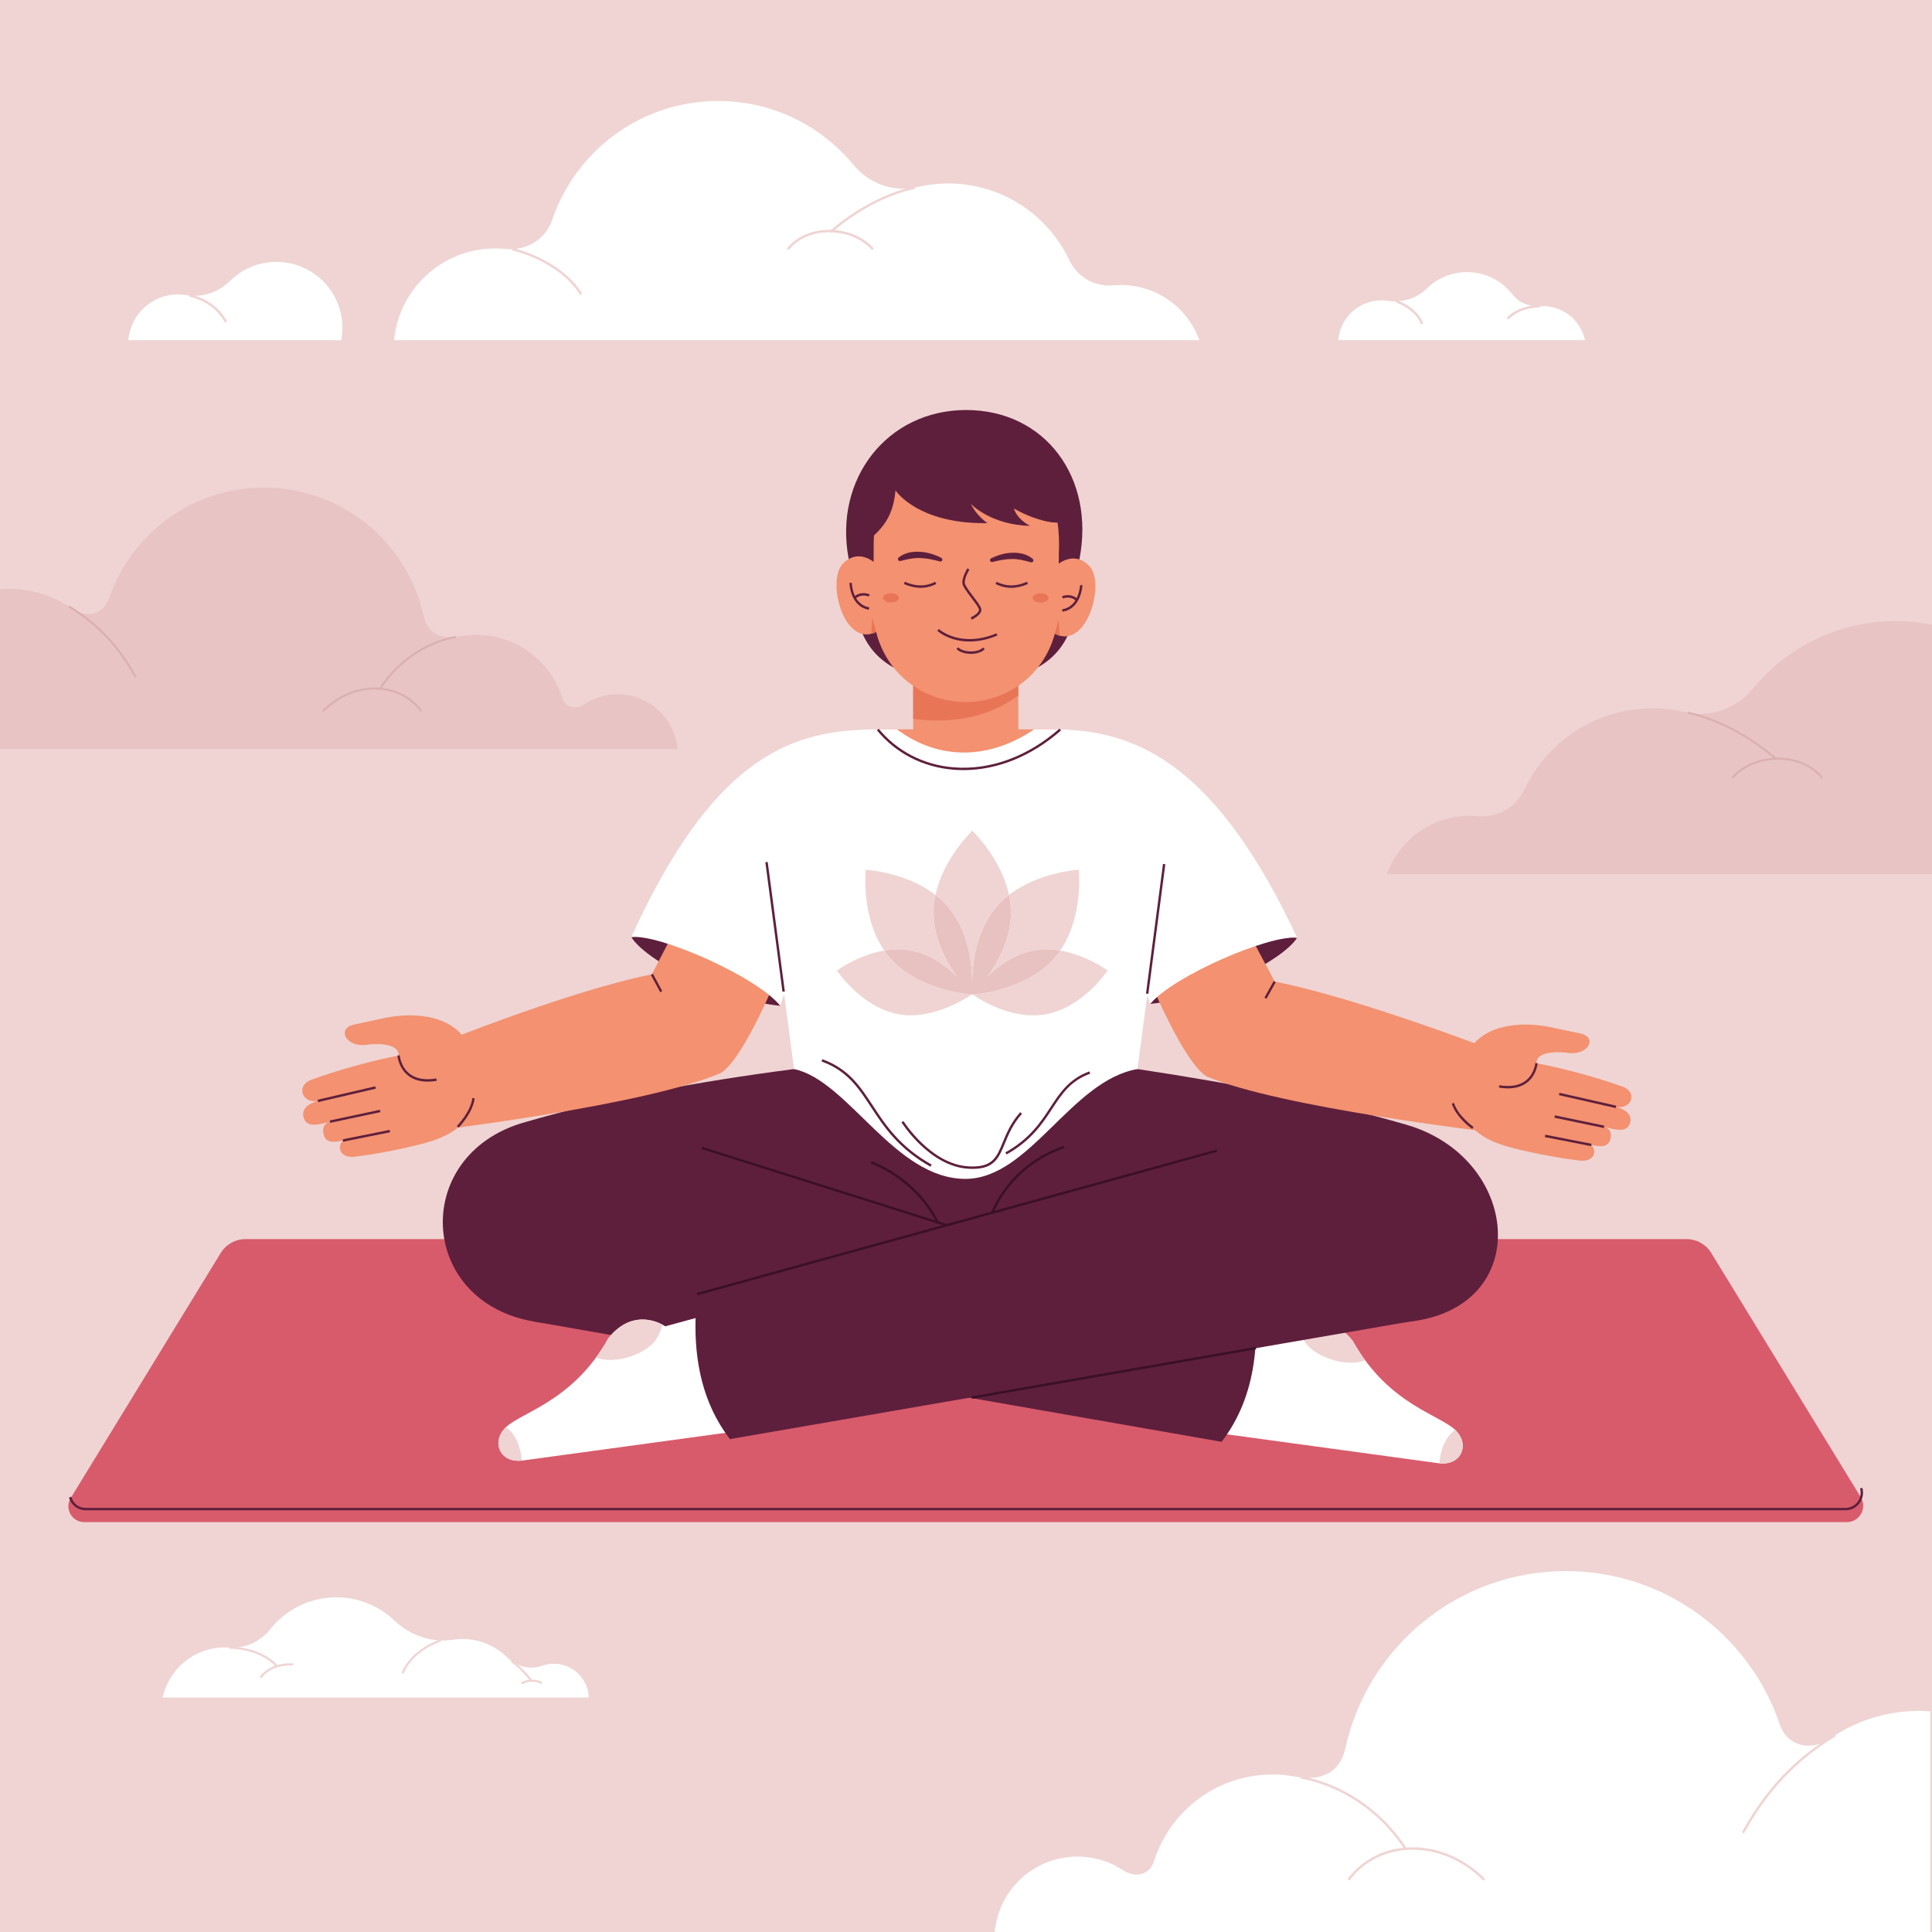 <?xml version="1.0" encoding="utf-8"?>
<!-- Generator: Adobe Illustrator 27.5.0, SVG Export Plug-In . SVG Version: 6.00 Build 0)  -->
<svg version="1.1" xmlns="http://www.w3.org/2000/svg" xmlns:xlink="http://www.w3.org/1999/xlink" x="0px" y="0px"
	 viewBox="0 0 500 500" style="enable-background:new 0 0 500 500;" xml:space="preserve">
<g id="BACKGROUND">
	<rect style="fill:#EFD4D3;" width="500" height="500"/>
</g>
<g id="OBJECTS">
	<g>
		<g>
			<g>
				<path style="fill:#E8C4C4;" d="M0,152.462c0.711-0.052,1.428-0.08,2.152-0.08c6.255,0,12.049,1.967,16.801,5.315
					c2.79,1.966,7.62,1.803,9.207-2.649c5.622-16.777,21.467-28.867,40.137-28.867c20.248,0,37.173,14.219,41.339,33.216
					c0.786,3.772,3.587,6.24,9.043,5.37c1.497-0.303,3.046-0.463,4.633-0.463c10.391,0,19.186,6.814,22.17,16.217
					c0.786,2.493,3.238,3.268,5.708,1.793c2.476-1.661,5.455-2.629,8.661-2.629c8.117,0,14.781,6.211,15.504,14.14H0V152.462z"/>
				<path style="fill:#DBAFAF;" d="M34.901,175.353c-4.484-8.081-9.79-13.693-17.203-18.197l0.259-0.427
					c7.492,4.551,12.853,10.22,17.382,18.381L34.901,175.353z"/>
				<path style="fill:#DBAFAF;" d="M98.448,178.532l-0.419-0.271c7.885-12.178,19.831-13.641,19.951-13.655l0.056,0.497
					C117.918,165.116,106.2,166.561,98.448,178.532z"/>
				<path style="fill:#DBAFAF;" d="M83.773,184.219l-0.355-0.352c4.071-4.118,9.451-6.272,14.766-5.903
					c4.51,0.312,8.439,2.418,11.062,5.929l-0.401,0.299c-2.535-3.393-6.334-5.428-10.696-5.729
					C92.979,178.105,87.743,180.205,83.773,184.219z"/>
			</g>
			<g>
				<path style="fill:#E8C4C4;" d="M500,161.664c-3.027-0.599-6.155-0.917-9.358-0.917c-14.923,0-28.248,6.816-37.046,17.503
					c-4.221,5.128-10.983,7.594-17.446,6.063c-2.72-0.644-5.556-0.986-8.473-0.986c-14.682,0-27.345,8.624-33.21,21.083
					c-2.154,4.575-6.99,7.277-12.025,6.815c-0.689-0.063-1.386-0.096-2.091-0.096c-9.879,0-18.266,6.297-21.429,15.088H500V161.664z
					"/>
				<path style="fill:#DBAFAF;" d="M459.61,196.736c-0.098-0.092-9.961-9.257-22.865-12.038l0.105-0.489
					c13.044,2.812,23.003,12.07,23.102,12.163L459.61,196.736z"/>
				<path style="fill:#DBAFAF;" d="M448.478,201.501l-0.375-0.331c2.921-3.315,7.641-5.207,12.632-5.063
					c4.588,0.133,8.607,1.983,11.027,5.075l-0.393,0.308c-2.329-2.974-6.21-4.754-10.648-4.883
					C455.899,196.472,451.301,198.295,448.478,201.501z"/>
			</g>
		</g>
		<g>
			<g>
				<path style="fill:#FFFFFF;" d="M310.386,88.027c-2.99-8.31-10.918-14.263-20.258-14.263c-0.667,0-1.326,0.031-1.977,0.09
					c-4.761,0.437-9.333-2.118-11.369-6.443c-5.544-11.778-17.515-19.931-31.395-19.931c-2.758,0-5.439,0.323-8.011,0.932
					c-6.11,1.447-12.503-0.884-16.493-5.732c-8.317-10.103-20.914-16.547-35.022-16.547c-19.961,0-36.903,12.894-42.966,30.807
					c-1.71,5.05-6.761,8.032-12.066,7.492c-0.885-0.09-1.783-0.136-2.692-0.136c-13.654,0-24.87,10.414-26.153,23.732H310.386z"/>
				<path style="fill:#FFFFFF;" d="M33.213,88.027c0.53-6.621,6.06-11.832,12.817-11.832c0.751,0,1.488,0.064,2.204,0.188
					c4.175,0.721,8.338-0.776,11.366-3.741c3.077-3.013,7.288-4.871,11.937-4.871c9.434,0,17.082,7.648,17.082,17.082
					c0,1.086-0.112,2.144-0.306,3.174H33.213z"/>
				<path style="fill:#EFD4D3;" d="M150.147,76.339c-5.537-8.912-17.538-11.531-17.659-11.556l0.128-0.607
					c0.124,0.026,12.38,2.696,18.057,11.836L150.147,76.339z"/>
				<path style="fill:#EFD4D3;" d="M215.249,60.21l-0.425-0.452c0.094-0.088,9.524-8.854,21.875-11.517l0.131,0.606
					C224.651,51.473,215.341,60.123,215.249,60.21z"/>
				<path style="fill:#EFD4D3;" d="M225.667,64.71c-2.656-3.015-6.978-4.733-11.516-4.602c-4.175,0.121-7.824,1.793-10.012,4.588
					l-0.488-0.382c2.302-2.941,6.122-4.699,10.482-4.826c4.741-0.129,9.224,1.662,11.999,4.812L225.667,64.71z"/>
				<path style="fill:#EFD4D3;" d="M58.202,83.469c-2.939-5.61-9.099-6.653-9.161-6.663l0.098-0.612
					c0.065,0.01,6.53,1.105,9.611,6.987L58.202,83.469z"/>
				<path style="fill:#FFFFFF;" d="M399.276,79.222c-0.25,0-0.497,0.008-0.743,0.024c-2.775,0.183-5.454-0.924-7.165-3.115
					c-2.716-3.478-6.945-5.715-11.701-5.715c-4.041,0-7.703,1.616-10.378,4.235c-2.688,2.632-6.444,3.751-10.167,3.207
					c-0.532-0.078-1.077-0.118-1.631-0.118c-5.875,0-10.683,4.53-11.144,10.287h42.007h5.898h15.945
					C409.108,82.994,404.635,79.222,399.276,79.222z"/>
				<path style="fill:#EFD4D3;" d="M367.748,83.9c-1.579-4.053-6.482-5.602-6.531-5.617l0.182-0.593
					c0.213,0.065,5.24,1.655,6.927,5.984L367.748,83.9z"/>
				<path style="fill:#EFD4D3;" d="M390.411,82.677l-0.491-0.379c0.1-0.131,2.534-3.207,8.604-3.363l0.016,0.62
					C392.785,79.703,390.434,82.647,390.411,82.677z"/>
			</g>
		</g>
		<g>
			<g>
				<path style="fill:#D85B6B;" d="M442.861,324.257c-1.359-2.22-3.775-3.573-6.377-3.573h-52.292H115.799H63.507
					c-2.603,0-5.018,1.353-6.377,3.573l-38.831,63.432c-1.669,2.726,0.293,6.226,3.489,6.226h94.011h268.393h93.774
					c3.299,0,5.325-3.614,3.602-6.428L442.861,324.257z"/>
				<path style="fill:#5E1F3C;" d="M477.621,390.853H22.133c-2.006,0-3.759-1.364-4.262-3.317l0.601-0.155
					c0.439,1.706,1.91,2.852,3.661,2.852h455.488c1.245,0,2.383-0.569,3.124-1.561c0.742-0.995,0.978-2.285,0.631-3.451l0.594-0.176
					c0.402,1.352,0.13,2.847-0.728,3.997C480.384,390.193,479.064,390.853,477.621,390.853z"/>
			</g>
			<g>
				<rect x="236.331" y="152.764" style="fill:#F39170;" width="27.207" height="46.87"/>
				<path style="fill:#E87556;" d="M263.538,179.971c-7.356,5.444-16.44,7.437-27.207,6.07v-33.277h27.207V179.971z"/>
				<polygon style="fill:#F39170;" points="226.416,188.764 273.453,188.764 278.154,207.797 263.276,216.223 235.365,212.668 
					231.283,202.493 				"/>
				<path style="fill:#FFFFFF;" d="M325.791,341.34l9.579,2.61c0,0,7.855-5.55,14.72,3.076c9.517,17.103,23.735,19.33,27.087,23.652
					c3.035,3.47,0.907,8.798-4.976,7.994l-60.321-8.244L325.791,341.34z"/>
				<path style="fill:#5E1F3C;" d="M335.697,242.685c-3.669,5.843-22.698,15.642-38.009,17.114l2.006-9.339l14.675-9.339h9.881
					L335.697,242.685z"/>
				<path style="fill:#5E1F3C;" d="M163.373,242.504c3.723,6.075,23.03,16.264,38.566,17.794l-2.035-9.71l-14.89-9.71h-10.026
					L163.373,242.504z"/>
				<path style="fill:#5E1F3C;" d="M363.96,291.073c-20.507-5.95-44.109-10.577-69.586-14.402h-44.439h-44.438
					c-25.29,3.295-48.772,7.666-69.459,13.703c-30.67,8.407-28.015,49.055,5.272,52.043l108.626,12.414l114.751-12.783
					C397.196,338.473,393.622,299.664,363.96,291.073z"/>
				<path style="fill:#FFFFFF;" d="M273.453,188.764h-5.828c-11.405,7.736-24.439,8.23-35.498,0h-5.71
					c-17.224,0-30.506,15.317-28.23,32.555l7.31,55.352c14.07,2.951,26.006,28.514,44.439,28.422
					c16.552-0.083,27.297-25.471,44.438-28.422l7.31-55.352C303.959,204.081,290.677,188.764,273.453,188.764z"/>
				<g>
					<path style="fill:#F39170;" d="M200.871,253.327l-6.651-16.548l-18.315,1.506l-6.955,13.387l-0.25,0.48
						c-22.971,4.63-59.504,19.682-59.504,19.682l2.527,20.854c0,0,55.667-6.618,74.87-15.036c0.273-0.164,0.555-0.379,0.84-0.619
						l0,0C193.101,272.267,200.871,253.327,200.871,253.327z"/>
					<polygon style="fill:#5E1F3C;" points="170.871,256.776 168.441,252.305 168.959,251.999 171.389,256.471 					"/>
				</g>
				<path style="fill:#FFFFFF;" d="M224.791,188.809c-21.154,0.409-40.72,8.348-61.417,53.695
					c7.445-0.789,32.452,10.26,38.566,17.794L224.791,188.809z"/>
				<g>
					<path style="fill:#F39170;" d="M298.189,255.164l6.555-15.916l18.051,1.448l6.855,12.876l0.246,0.462
						c22.639,4.452,59.981,19.077,59.981,19.077l-3.826,19.91c0,0-54.864-6.365-73.789-14.461c-0.269-0.157-0.547-0.365-0.828-0.595
						l0,0C305.848,273.38,298.189,255.164,298.189,255.164z"/>
					<polygon style="fill:#5E1F3C;" points="327.759,258.491 327.244,258.179 329.639,253.879 330.154,254.19 					"/>
				</g>
				<path style="fill:#FFFFFF;" d="M274.385,188.809c20.848,0.393,40.914,10.262,61.313,53.876
					c-7.338-0.759-31.983,9.868-38.009,17.114l-25.423-68.801L274.385,188.809z"/>
				<path style="fill:#5E1F3C;" d="M138.202,342.016l177.95,31.125c8.974-11.681,10.719-27.215,7.268-45.517L138.202,342.016z"/>
				
					<rect x="200.34" y="223.067" transform="matrix(0.991 -0.131 0.131 0.991 -29.69 28.334)" style="fill:#5E1F3C;" width="0.621" height="33.818"/>
				
					<rect x="282.126" y="240.297" transform="matrix(0.13 -0.992 0.992 0.13 21.53 505.757)" style="fill:#5E1F3C;" width="33.817" height="0.62"/>
				<g>
					<path style="fill:#F39170;" d="M117.542,265.995c-1.884-1.395-4.15-2.31-6.72-2.795c-4.212-0.794-8.578-0.447-12.72,0.574
						l-6.618,1.409c-4.538,1.179-1.742,6.261,3.971,5.123c0,0,7.78-0.935,7.699,2.846c-8.079,1.635-15.617,3.782-22.718,6.342
						c-3.809,1.436-2.35,6.18,1.837,5.421c-2.457,0.681-4.405,2.082-3.666,4.426c0.858,2.583,3.757,1.742,6.8,0.941
						c0,0-2.438,0.436-1.627,3.436c0.715,2.44,3.223,1.763,4.977,1.443c-1.711,1.701-0.639,4.895,3.461,4.13
						c3.351-0.34,9.307-1.455,12.587-2.213c6.205-1.434,13.16-2.851,16.754-8.699C125.613,281.781,123.871,270.682,117.542,265.995z
						"/>
					<path style="fill:#5E1F3C;" d="M110.663,279.926c-2.085,0-3.811-0.551-5.148-1.65c-2.405-1.976-2.649-4.973-2.658-5.1
						l0.594-0.047c0.002,0.028,0.239,2.863,2.439,4.665c1.674,1.372,4.038,1.812,7.023,1.314l0.095,0.612
						C112.182,279.857,111.399,279.926,110.663,279.926z"/>
					<polygon style="fill:#5E1F3C;" points="82.338,285.218 82.208,284.612 97.118,281.143 97.248,281.749 					"/>
					<polygon style="fill:#5E1F3C;" points="85.466,290.586 85.347,289.979 98.313,287.214 98.432,287.821 					"/>
					<polygon style="fill:#5E1F3C;" points="88.813,295.465 88.7,294.857 100.842,292.417 100.955,293.026 					"/>
					<path style="fill:#5E1F3C;" d="M118.67,291.851l-0.42-0.446c0.036-0.036,3.572-3.668,3.993-7.237l0.592,0.083
						C122.388,288.034,118.821,291.696,118.67,291.851z"/>
				</g>
				<g>
					<path style="fill:#F39170;" d="M383.455,268.263c1.857-1.342,4.09-2.222,6.623-2.688c4.151-0.764,8.454-0.43,12.536,0.552
						l6.523,1.356c4.473,1.134,1.717,6.022-3.914,4.927c0,0-7.667-0.899-7.587,2.737c7.963,1.572,15.391,3.638,22.39,6.1
						c3.754,1.382,2.316,5.944-1.81,5.214c2.421,0.655,4.342,2.002,3.613,4.256c-0.846,2.484-3.703,1.676-6.702,0.905
						c0,0,2.403,0.419,1.604,3.304c-0.705,2.346-3.177,1.696-4.905,1.388c1.686,1.636,0.63,4.708-3.411,3.972
						c-3.303-0.328-9.173-1.399-12.405-2.128c-6.115-1.379-12.969-2.742-16.512-8.366
						C375.501,283.446,377.217,272.771,383.455,268.263z"/>
					<path style="fill:#5E1F3C;" d="M390.236,281.673c-0.727,0-1.497-0.066-2.31-0.199l0.092-0.612
						c2.98,0.485,5.329,0.045,6.981-1.31c2.109-1.732,2.339-4.403,2.34-4.43l0.594,0.049c-0.009,0.119-0.245,2.958-2.558,4.862
						C394.047,281.124,392.325,281.673,390.236,281.673z"/>
					<polygon style="fill:#5E1F3C;" points="418.152,286.763 403.456,283.426 403.583,282.821 418.279,286.157 					"/>
					<polygon style="fill:#5E1F3C;" points="415.068,291.926 402.289,289.267 402.406,288.658 415.185,291.317 					"/>
					<polygon style="fill:#5E1F3C;" points="411.771,296.619 399.803,294.272 399.913,293.663 411.881,296.01 					"/>
					<path style="fill:#5E1F3C;" d="M381.003,292.177c-0.173-0.122-4.233-3.039-5.278-6.563l0.569-0.182
						c0.983,3.315,5.004,6.204,5.044,6.233L381.003,292.177z"/>
				</g>
				<path style="fill:#EFD4D3;" d="M376.595,370.06c0.219,0.207,0.417,0.417,0.584,0.633c2.979,3.407,0.974,8.589-4.665,8.018
					C372.749,375.391,373.921,372.005,376.595,370.06z"/>
				<path style="fill:#EFD4D3;" d="M349.468,352.659c-1.958-0.017-3.905-0.428-5.736-1.114c-1.746-0.655-3.531-1.605-4.889-2.898
					c-1.481-1.41-2.248-3.208-2.738-5.118c2.103-1.119,8.375-3.541,13.986,3.512c1.026,1.845,2.11,3.507,3.226,5.027
					C352.091,352.492,350.781,352.671,349.468,352.659z"/>
				<path style="fill:#FFFFFF;" d="M181.746,340.641l-9.579,2.61c0,0-7.855-5.55-14.72,3.076
					c-9.517,17.103-23.735,19.33-27.087,23.652c-3.035,3.47-0.907,8.798,4.976,7.994l60.321-8.244L181.746,340.641z"/>
				<path style="fill:#EFD4D3;" d="M130.944,369.347c-0.219,0.207-0.417,0.417-0.584,0.633c-2.979,3.407-0.974,8.588,4.665,8.018
					C134.79,374.678,133.618,371.292,130.944,369.347z"/>
				<path style="fill:#EFD4D3;" d="M158.071,351.946c1.958-0.017,3.905-0.428,5.736-1.114c1.746-0.655,3.531-1.605,4.889-2.899
					c1.481-1.409,2.248-3.208,2.738-5.117c-2.103-1.119-8.375-3.541-13.986,3.512c-1.027,1.845-2.11,3.507-3.226,5.027
					C155.448,351.779,156.758,351.957,158.071,351.946z"/>
				<path style="fill:#5E1F3C;" d="M367.459,341.566l-178.554,30.876c-8.974-11.681-10.719-27.215-7.268-45.517L367.459,341.566z"/>
				<path style="fill:#5E1F3C;" d="M240.809,301.939c-8.366-4.696-12.1-10.39-15.395-15.414c-3.305-5.041-6.159-9.394-12.801-11.818
					l0.213-0.583c6.834,2.495,9.741,6.928,13.107,12.061c3.255,4.964,6.945,10.591,15.179,15.213L240.809,301.939z"/>
				<path style="fill:#5E1F3C;" d="M260.493,298.78l-0.304-0.541c6.31-3.542,9.139-7.856,11.635-11.663
					c2.484-3.789,4.831-7.368,10.102-9.292l0.213,0.583c-5.079,1.853-7.265,5.188-9.797,9.048
					C269.808,290.782,266.935,295.164,260.493,298.78z"/>
				<path style="fill:#5E1F3C;" d="M251.738,302.507c-0.355,0-0.728-0.011-1.12-0.035c-10.114-0.595-17.256-11.902-17.327-12.015
					l0.526-0.328c0.069,0.111,7.046,11.148,16.838,11.725c6.154,0.351,7.22-2.257,8.854-6.22c0.979-2.375,2.088-5.067,4.523-7.798
					l0.464,0.413c-2.366,2.651-3.454,5.291-4.413,7.62C258.51,299.686,257.347,302.507,251.738,302.507z"/>
				<polygon style="fill:#3A1025;" points="180.494,335.218 180.373,334.609 314.882,297.481 315.003,298.09 				"/>
				<polygon style="fill:#3A1025;" points="244.962,317.39 181.575,297.378 181.696,296.783 245.082,316.794 				"/>
				<polygon style="fill:#3A1025;" points="251.539,362 251.455,361.384 324.983,348.58 325.067,349.196 				"/>
				<path style="fill:#3A1025;" d="M242.464,316.586c-5.868-11.606-17.014-15.46-17.126-15.498l0.197-0.588
					c0.115,0.038,11.495,3.966,17.483,15.807L242.464,316.586z"/>
				<path style="fill:#3A1025;" d="M257.104,314.039l-0.588-0.196c0.04-0.123,4.254-12.317,18.8-17.312l0.202,0.586
					C261.272,302.008,257.144,313.919,257.104,314.039z"/>
				<g>
					<path style="fill:#5E1F3C;" d="M278.064,159.202c-1.203,5.781-4.067,10.502-9.546,13.552l0.551-8.578l5.397-8.679
						L278.064,159.202z"/>
					<path style="fill:#5E1F3C;" d="M279.35,144.755c0,19.26-13.199,31.105-29.311,31.105c-16.113,0-30.419-12.071-30.419-31.332
						c-3.872-20.555,9.98-38.416,30.419-38.416C270.478,106.112,283.479,123.632,279.35,144.755z"/>
					<g>
						<path style="fill:#F39170;" d="M273.318,146.419c0,0,4.445-4.311,8.611,0.085c4.166,4.397-0.543,21.237-8.507,17.72
							C265.46,160.706,273.318,146.419,273.318,146.419z"/>
						<path style="fill:#5E1F3C;" d="M274.968,158.291l-0.09-0.614c4.384-0.646,4.639-6.19,4.641-6.246l0.62,0.023
							C280.136,151.515,279.857,157.57,274.968,158.291z"/>
						<path style="fill:#5E1F3C;" d="M278.511,155.519c-1.514-1.456-3.411-0.645-3.43-0.637l-0.25-0.568
							c0.094-0.041,2.3-0.983,4.109,0.758L278.511,155.519z"/>
					</g>
					<path style="fill:#5E1F3C;" d="M221.705,159.202c1.203,5.781,4.067,10.502,9.546,13.552l-0.551-8.578l-5.397-8.679
						L221.705,159.202z"/>
					<path style="fill:#F39170;" d="M262.675,116.256c-7.431-4.884-17.151-4.98-24.676-0.245
						c-8.253,5.193-12.212,14.843-11.885,26.764l-0.157,15.92c1.05,14.421,12.192,22.896,23.733,23.011
						c11.54,0.114,22.847-8.139,24.182-22.536l0.157-15.92C274.592,131.338,270.824,121.612,262.675,116.256z"/>
					<g>
						<path style="fill:#F39170;" d="M226.751,145.958c0,0-4.359-4.399-8.611-0.085c-4.252,4.313,0.124,21.243,8.155,17.885
							C234.326,160.398,226.751,145.958,226.751,145.958z"/>
						<path style="fill:#5E1F3C;" d="M224.866,157.794c-4.874-0.817-5.034-6.876-5.035-6.938l0.62-0.011
							c0.004,0.228,0.154,5.605,4.518,6.338L224.866,157.794z"/>
					</g>
					<path style="fill:#5E1F3C;" d="M221.38,154.953l-0.422-0.455c1.845-1.704,4.032-0.719,4.124-0.676l-0.261,0.563
						C224.745,154.35,222.912,153.535,221.38,154.953z"/>
					<path style="fill:#5E1F3C;" d="M225.979,138.775c3.448-3.188,5.231-6.242,5.779-11.846c0,0,5.705,8.738,23.771,8.46
						c-1.906-1.403-3.339-3.082-4.3-5.033c0.137,0.283,5.454,5.511,15.318,5.74c-2.051-1.15-3.543-2.602-4.166-4.523
						c0,0,6.462,4.038,12.7,3.651l-1.496-5.877l-5.919-14.407l-14.905-6.451l-14.015,3.226l-6.952,5.951l-4.602,6.16
						L225.979,138.775z"/>
					<path style="fill:#5E1F3C;" d="M230.929,124.575c0,0,6.19-11.558,22.144-10.139c20.811,2.737,23.011,20.147,23.011,20.147
						c-1.224,0.946-3.437,0.783-6.091,0.126l-7.998-4.141l-9.725-0.167l-9.381-1.147L230.929,124.575z"/>
					<path style="fill:#E87556;" d="M226.736,163.553l-0.938-3.653l-0.323,4.133C225.917,163.924,226.338,163.766,226.736,163.553z"
						/>
					<path style="fill:#E87556;" d="M272.999,164.016l0.938-3.653l0.323,4.155C273.829,164.404,273.397,164.229,272.999,164.016z"/>
					<g>
						<path style="fill:#5E1F3C;" d="M251.471,160.369l-0.26-0.563c0.597-0.277,2.273-1.25,2.144-2.07
							c-0.08-0.505-1.067-1.81-1.937-2.962c-1.181-1.563-2.297-3.039-2.361-3.864c-0.115-1.469,1.23-3.731,1.287-3.826l0.531,0.319
							c-0.013,0.022-1.3,2.187-1.2,3.459c0.05,0.645,1.263,2.249,2.238,3.539c1.046,1.385,1.951,2.58,2.054,3.239
							C254.191,159.069,251.75,160.241,251.471,160.369z"/>
						<path style="fill:#5E1F3C;" d="M250.894,166.023c-1.694,0-3.11-0.274-4.211-0.609c-2.64-0.806-4.058-2.105-4.117-2.161
							l0.422-0.454c0.055,0.051,5.562,5,14.904,1.103l0.239,0.572C255.362,165.628,252.928,166.023,250.894,166.023z"/>
						<path style="fill:#5E1F3C;" d="M251.296,169.214c-0.047,0-0.094,0-0.142-0.001c-1.577-0.028-2.964-0.517-3.618-1.277
							l0.47-0.404c0.535,0.62,1.775,1.037,3.16,1.062c1.414,0.018,2.634-0.359,3.229-1.002l0.455,0.421
							C254.149,168.768,252.827,169.214,251.296,169.214z"/>
						<path style="fill:#5E1F3C;" d="M232.575,144.281c0.761-0.616,1.683-1.025,2.64-1.258c0.962-0.225,1.955-0.272,2.926-0.219
							c1.949,0.118,3.799,0.715,5.465,1.562c0.249,0.126,0.348,0.43,0.221,0.679c-0.111,0.218-0.357,0.321-0.584,0.258l-0.004-0.001
							c-1.731-0.477-3.459-0.843-5.168-0.885c-1.724-0.054-3.325,0.325-5.038,0.759l-0.008,0.002
							c-0.275,0.07-0.554-0.097-0.624-0.372C232.35,144.606,232.425,144.403,232.575,144.281z"/>
						<path style="fill:#5E1F3C;" d="M266.781,145.52c-1.661-0.465-3.204-0.875-4.884-0.855c-1.663,0.009-3.353,0.34-5.049,0.782
							l-0.004,0.001c-0.27,0.07-0.546-0.091-0.616-0.361c-0.061-0.236,0.054-0.476,0.264-0.58c1.637-0.813,3.455-1.376,5.367-1.456
							c0.951-0.034,1.924,0.034,2.861,0.279c0.932,0.253,1.823,0.681,2.546,1.31c0.214,0.186,0.237,0.511,0.05,0.725
							c-0.134,0.154-0.341,0.209-0.526,0.158L266.781,145.52z"/>
						<path style="fill:#5E1F3C;" d="M238.263,152.13c-1.389,0-2.827-0.332-4.335-0.995l0.25-0.568
							c2.841,1.251,5.411,1.253,7.855,0.008l0.281,0.552C241.001,151.796,239.657,152.13,238.263,152.13z"/>
						<path style="fill:#5E1F3C;" d="M261.697,152.13c-1.394,0-2.738-0.334-4.05-1.003l0.281-0.552
							c2.445,1.246,5.014,1.243,7.854-0.008l0.25,0.568C264.524,151.798,263.084,152.13,261.697,152.13z"/>
						<path style="fill:#E87556;" d="M232.622,154.726c0,0.661-0.915,1.197-2.043,1.197c-1.129,0-2.043-0.536-2.043-1.197
							c0-0.661,0.915-1.197,2.043-1.197C231.707,153.529,232.622,154.065,232.622,154.726z"/>
						<path style="fill:#E87556;" d="M271.34,154.726c0,0.661-0.915,1.197-2.043,1.197c-1.129,0-2.044-0.536-2.044-1.197
							c0-0.661,0.915-1.197,2.044-1.197C270.425,153.529,271.34,154.065,271.34,154.726z"/>
					</g>
				</g>
				<g>
					<path style="fill:#EFD4D3;" d="M245.4,234.745c5.448,6.407,6.218,15.29,6.219,19.78c0.002-4.49,0.771-13.374,6.219-19.78
						c1.004-1.18,2.118-2.214,3.293-3.125c-2.01-9.508-9.512-16.626-9.512-16.626s-7.502,7.118-9.512,16.626
						C243.282,232.531,244.396,233.564,245.4,234.745z"/>
					<path style="fill:#EFD4D3;" d="M235.554,245.967c5.123,0.897,9.325,4.024,12.145,6.768c-2.805-3.882-6.086-9.853-6.086-16.554
						c0-1.566,0.184-3.091,0.494-4.56c-7.694-5.969-18.055-6.532-18.055-6.532s-1.3,12.068,4.801,20.921
						C230.987,245.65,233.259,245.565,235.554,245.967z"/>
					<path style="fill:#EFD4D3;" d="M251.503,257.366c0,0-13.767-0.743-21.348-9.657c-0.468-0.55-0.9-1.119-1.302-1.701
						c-6.856,1.153-12.262,5.162-12.262,5.162s6.393,9.645,16.065,11.339c9.336,1.635,18.926-5.178,18.926-5.178
						s-0.04-0.039-0.07-0.069C251.507,257.325,251.503,257.366,251.503,257.366z"/>
					<path style="fill:#EFD4D3;" d="M255.539,252.734c2.82-2.744,7.022-5.871,12.145-6.768c2.295-0.402,4.567-0.317,6.701,0.042
						c6.101-8.852,4.801-20.921,4.801-20.921s-10.361,0.563-18.055,6.532c0.31,1.469,0.494,2.994,0.494,4.56
						C261.625,242.882,258.344,248.852,255.539,252.734z"/>
					<path style="fill:#EFD4D3;" d="M274.385,246.009c-0.401,0.582-0.834,1.151-1.302,1.701c-7.58,8.913-21.348,9.657-21.348,9.657
						s-0.004-0.041-0.01-0.103c-0.03,0.029-0.053,0.052-0.07,0.069c0.614,0.446,9.59,6.813,18.926,5.178
						c9.673-1.694,16.065-11.339,16.065-11.339S281.241,247.162,274.385,246.009z"/>
					<path style="fill:#E8C1C1;" d="M267.684,245.967c-5.123,0.897-9.325,4.024-12.145,6.768c2.805-3.882,6.086-9.853,6.086-16.554
						c0-1.566-0.184-3.091-0.494-4.56c-1.175,0.911-2.289,1.945-3.293,3.125c-5.247,6.17-6.152,14.625-6.213,19.253
						c-0.005,0.001-0.007,0.002-0.012,0.003c-0.061-4.627-0.965-13.084-6.213-19.255c-1.004-1.18-2.118-2.214-3.293-3.125
						c-0.311,1.469-0.494,2.994-0.494,4.56c0,6.701,3.281,12.672,6.086,16.554c-2.82-2.744-7.022-5.871-12.145-6.768
						c-2.295-0.402-4.567-0.317-6.701,0.042c0.401,0.582,0.834,1.151,1.302,1.701c7.58,8.913,21.372,9.661,21.372,9.661l0.181,0
						c0,0,13.794-0.747,21.374-9.661c0.468-0.55,0.901-1.119,1.302-1.701C272.252,245.65,269.98,245.565,267.684,245.967z"/>
				</g>
				<path style="fill:#5E1F3C;" d="M249.329,199.308c-0.863,0-1.724-0.035-2.584-0.105c-7.891-0.64-14.924-4.261-19.802-10.197
					l0.48-0.394c4.77,5.805,11.65,9.347,19.373,9.973c9.454,0.767,19.171-2.789,27.385-10.009l0.41,0.466
					C266.994,195.719,258.115,199.308,249.329,199.308z"/>
			</g>
		</g>
		<g>
			<g>
				<path style="fill:#FFFFFF;" d="M499.558,442.887c-0.982-0.072-1.972-0.111-2.972-0.111c-8.637,0-16.638,2.716-23.199,7.339
					c-3.852,2.714-10.522,2.49-12.713-3.658c-7.763-23.166-29.641-39.859-55.421-39.859c-27.958,0-51.327,19.633-57.08,45.864
					c-1.085,5.209-4.953,8.616-12.486,7.415c-2.067-0.419-4.206-0.639-6.397-0.639c-14.348,0-26.492,9.409-30.612,22.392
					c-1.085,3.442-4.47,4.513-7.882,2.475c-3.419-2.293-7.532-3.63-11.958-3.63c-11.208,0-20.409,8.576-21.408,19.524h242.129
					V442.887z"/>
				<path style="fill:#EFD4D3;" d="M451.337,474.478l-0.543-0.3c6.25-11.263,13.648-19.087,23.987-25.367l0.321,0.53
					C464.861,455.562,457.531,463.315,451.337,474.478z"/>
				<path style="fill:#EFD4D3;" d="M363.651,478.867c-10.713-16.545-26.91-18.541-27.072-18.559l0.069-0.617
					c0.165,0.019,16.644,2.037,27.523,18.838L363.651,478.867z"/>
				<path style="fill:#EFD4D3;" d="M383.911,486.713c-5.488-5.55-12.732-8.443-19.876-7.958c-6.035,0.417-11.289,3.232-14.796,7.926
					l-0.497-0.371c3.617-4.84,9.033-7.742,15.25-8.173c7.33-0.509,14.745,2.462,20.36,8.14L383.911,486.713z"/>
			</g>
			<g>
				<path style="fill:#FFFFFF;" d="M58.176,426.351c0.391,0,0.779,0.014,1.163,0.041c4.114,0.288,8.033-1.516,10.6-4.744
					c4.003-5.033,10.174-8.26,17.105-8.26c5.839,0,11.139,2.29,15.057,6.021c4.026,3.834,9.58,5.796,15.075,4.953
					c0.82-0.126,1.66-0.191,2.515-0.191c4.536,0,8.639,1.835,11.614,4.802c2.358,2.353,5.801,3.26,8.936,2.135
					c0.956-0.343,1.987-0.53,3.063-0.53c4.906,0,8.896,3.88,9.094,8.738h-16.301h-1.887H74.255h-8.683H42.098
					C43.702,431.905,50.287,426.351,58.176,426.351z"/>
				<path style="fill:#EFD4D3;" d="M104.418,433.17l-0.501-0.195c2.45-6.29,10.001-8.676,10.077-8.699l0.158,0.514
					C114.078,424.813,106.772,427.126,104.418,433.17z"/>
				<path style="fill:#EFD4D3;" d="M71.376,431.324c-0.034-0.045-3.538-4.448-12.113-4.667l0.014-0.538
					c8.849,0.226,12.379,4.687,12.525,4.877L71.376,431.324z"/>
				<path style="fill:#EFD4D3;" d="M67.659,434.308l-0.438-0.312c2.877-4.038,8.412-3.517,8.647-3.495l-0.054,0.535
					C75.758,431.03,70.351,430.53,67.659,434.308z"/>
				<path style="fill:#EFD4D3;" d="M137.264,435.095c-0.022-0.03-2.229-3.009-5.011-4.965l0.31-0.44
					c2.856,2.008,5.043,4.961,5.135,5.087L137.264,435.095z"/>
				<path style="fill:#EFD4D3;" d="M135.082,435.899l-0.276-0.462c1.704-1.016,4.349-1.002,5.553,0.027l-0.35,0.409
					C138.979,434.989,136.583,435.003,135.082,435.899z"/>
			</g>
		</g>
	</g>
</g>
</svg>
